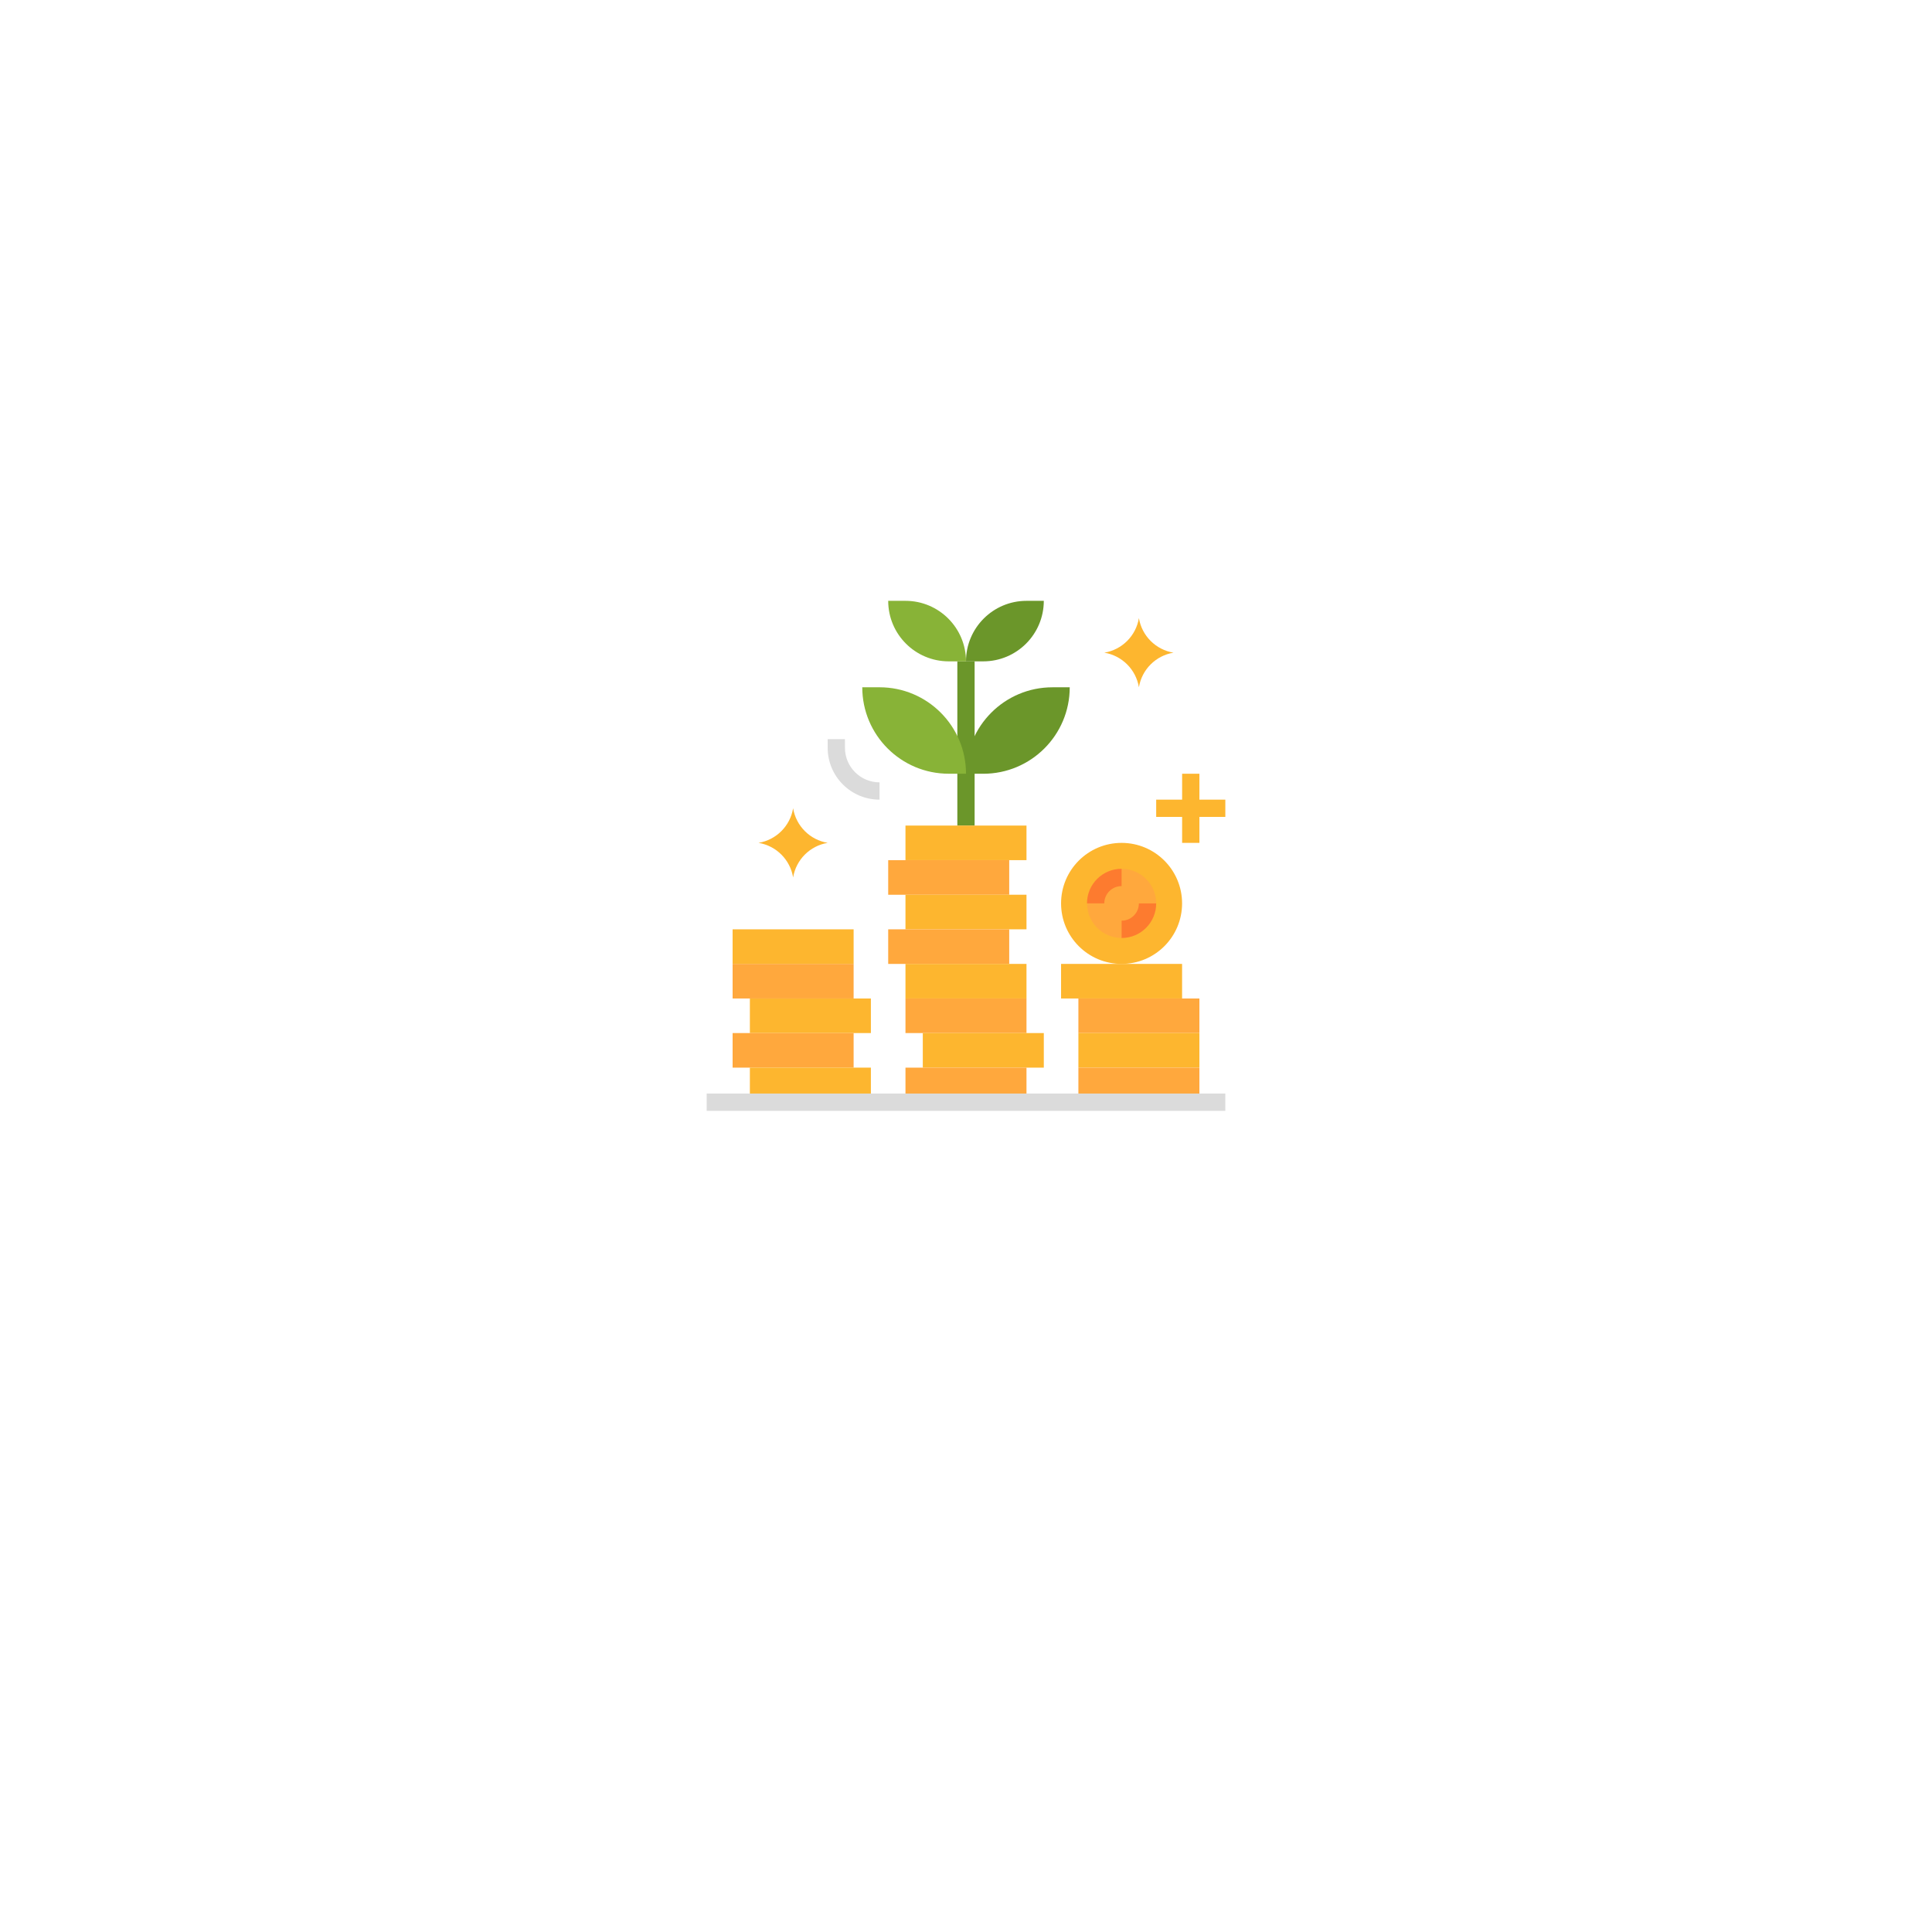 <svg width="149" height="148" viewBox="0 0 149 148" fill="none" xmlns="http://www.w3.org/2000/svg">
<g filter="url(#filter0_d)">
<rect x="24.5" y="16" width="100" height="100" rx="40" fill="white"/>
</g>
<g clip-path="url(#clip0)">
<path d="M86.499 74.334C89.076 74.334 91.165 72.244 91.165 69.667C91.165 67.09 89.076 65 86.499 65C83.921 65 81.832 67.09 81.832 69.667C81.832 72.244 83.921 74.334 86.499 74.334Z" fill="#FDB62F"/>
<path d="M75.165 51H73.832V63.667H75.165V51Z" fill="#6B962A"/>
<path d="M74.5 51.001H73.167C70.589 51.001 68.5 48.912 68.5 46.334H69.833C72.411 46.334 74.5 48.424 74.5 51.001Z" fill="#88B337"/>
<path d="M77.833 66.335H68.5V69.001H77.833V66.335Z" fill="#FFA83D"/>
<path d="M79.165 68.999H69.832V71.666H79.165V68.999Z" fill="#FDB62F"/>
<path d="M77.833 71.667H68.5V74.334H77.833V71.667Z" fill="#FFA83D"/>
<path d="M79.165 74.333H69.832V77H79.165V74.333Z" fill="#FDB62F"/>
<path d="M79.165 77H69.832V79.666H79.165V77Z" fill="#FFA83D"/>
<path d="M80.501 79.666H71.168V82.333H80.501V79.666Z" fill="#FDB62F"/>
<path d="M79.165 82.334H69.832V85.001H79.165V82.334Z" fill="#FFA83D"/>
<path d="M66.5 53.001H67.833C71.515 53.001 74.5 55.985 74.5 59.667H73.167C69.485 59.667 66.5 56.682 66.5 53.001Z" fill="#88B337"/>
<path d="M80.5 46.334H79.167C76.589 46.334 74.5 48.424 74.5 51.001H75.833C78.411 51.001 80.5 48.912 80.5 46.334Z" fill="#6B962A"/>
<path d="M75.833 59.669H74.5C74.5 55.987 77.485 53.002 81.167 53.002H82.5C82.5 56.684 79.515 59.669 75.833 59.669Z" fill="#6B962A"/>
<path d="M65.833 71.667H56.5V74.334H65.833V71.667Z" fill="#FDB62F"/>
<path d="M65.833 74.333H56.5V77H65.833V74.333Z" fill="#FFA83D"/>
<path d="M67.165 77H57.832V79.666H67.165V77Z" fill="#FDB62F"/>
<path d="M65.833 79.666H56.5V82.333H65.833V79.666Z" fill="#FFA83D"/>
<path d="M67.165 82.332H57.832V84.999H67.165V82.332Z" fill="#FDB62F"/>
<path d="M91.165 74.333H81.832V77H91.165V74.333Z" fill="#FDB62F"/>
<path d="M92.501 77H83.168V79.666H92.501V77Z" fill="#FFA83D"/>
<path d="M92.501 79.666H83.168V82.333H92.501V79.666Z" fill="#FDB62F"/>
<path d="M92.501 82.334H83.168V85.001H92.501V82.334Z" fill="#FFA83D"/>
<path d="M86.503 72.333C87.975 72.333 89.169 71.139 89.169 69.666C89.169 68.194 87.975 67 86.503 67C85.03 67 83.836 68.194 83.836 69.666C83.836 71.139 85.03 72.333 86.503 72.333Z" fill="#FFA83D"/>
<path d="M86.5 72.334V71C87.237 71 87.833 70.404 87.833 69.667H89.167C89.167 71.14 87.973 72.334 86.5 72.334Z" fill="#FD7B2F"/>
<path d="M85.165 69.666H83.832C83.832 68.194 85.026 67 86.499 67V68.333C85.762 68.333 85.165 68.93 85.165 69.666Z" fill="#FD7B2F"/>
<path d="M87.835 52.999C87.608 51.631 86.536 50.559 85.168 50.332C86.536 50.105 87.608 49.033 87.835 47.666C88.061 49.033 89.133 50.105 90.501 50.332C89.133 50.559 88.061 51.631 87.835 52.999Z" fill="#FDB62F"/>
<path d="M61.167 67.664C60.94 66.296 59.868 65.224 58.5 64.998C59.868 64.771 60.94 63.699 61.167 62.331C61.393 63.699 62.465 64.771 63.833 64.998C62.465 65.224 61.393 66.296 61.167 67.664Z" fill="#FDB62F"/>
<path d="M79.165 63.665H69.832V66.332H79.165V63.665Z" fill="#FDB62F"/>
<path d="M94.501 61.666H92.501V59.666H91.168V61.666H89.168V62.999H91.168V64.999H92.501V62.999H94.501V61.666Z" fill="#FDB62F"/>
<path d="M94.5 84.332H54.5V85.666H94.5V84.332Z" fill="#DBDBDB"/>
<path d="M67.832 61.666C65.623 61.666 63.832 59.876 63.832 57.666V57H65.165V57.666C65.165 59.139 66.359 60.333 67.832 60.333V61.666Z" fill="#DBDBDB"/>
</g>
<defs>
<filter id="filter0_d" x="0.5" y="0" width="148" height="148" filterUnits="userSpaceOnUse" color-interpolation-filters="sRGB">
<feFlood flood-opacity="0" result="BackgroundImageFix"/>
<feColorMatrix in="SourceAlpha" type="matrix" values="0 0 0 0 0 0 0 0 0 0 0 0 0 0 0 0 0 0 127 0"/>
<feOffset dy="8"/>
<feGaussianBlur stdDeviation="12"/>
<feColorMatrix type="matrix" values="0 0 0 0 0 0 0 0 0 0 0 0 0 0 0 0 0 0 0.32 0"/>
<feBlend mode="normal" in2="BackgroundImageFix" result="effect1_dropShadow"/>
<feBlend mode="normal" in="SourceGraphic" in2="effect1_dropShadow" result="shape"/>
</filter>
<clipPath id="clip0">
<rect x="54.5" y="46" width="40" height="40" fill="white"/>
</clipPath>
</defs>
</svg>
